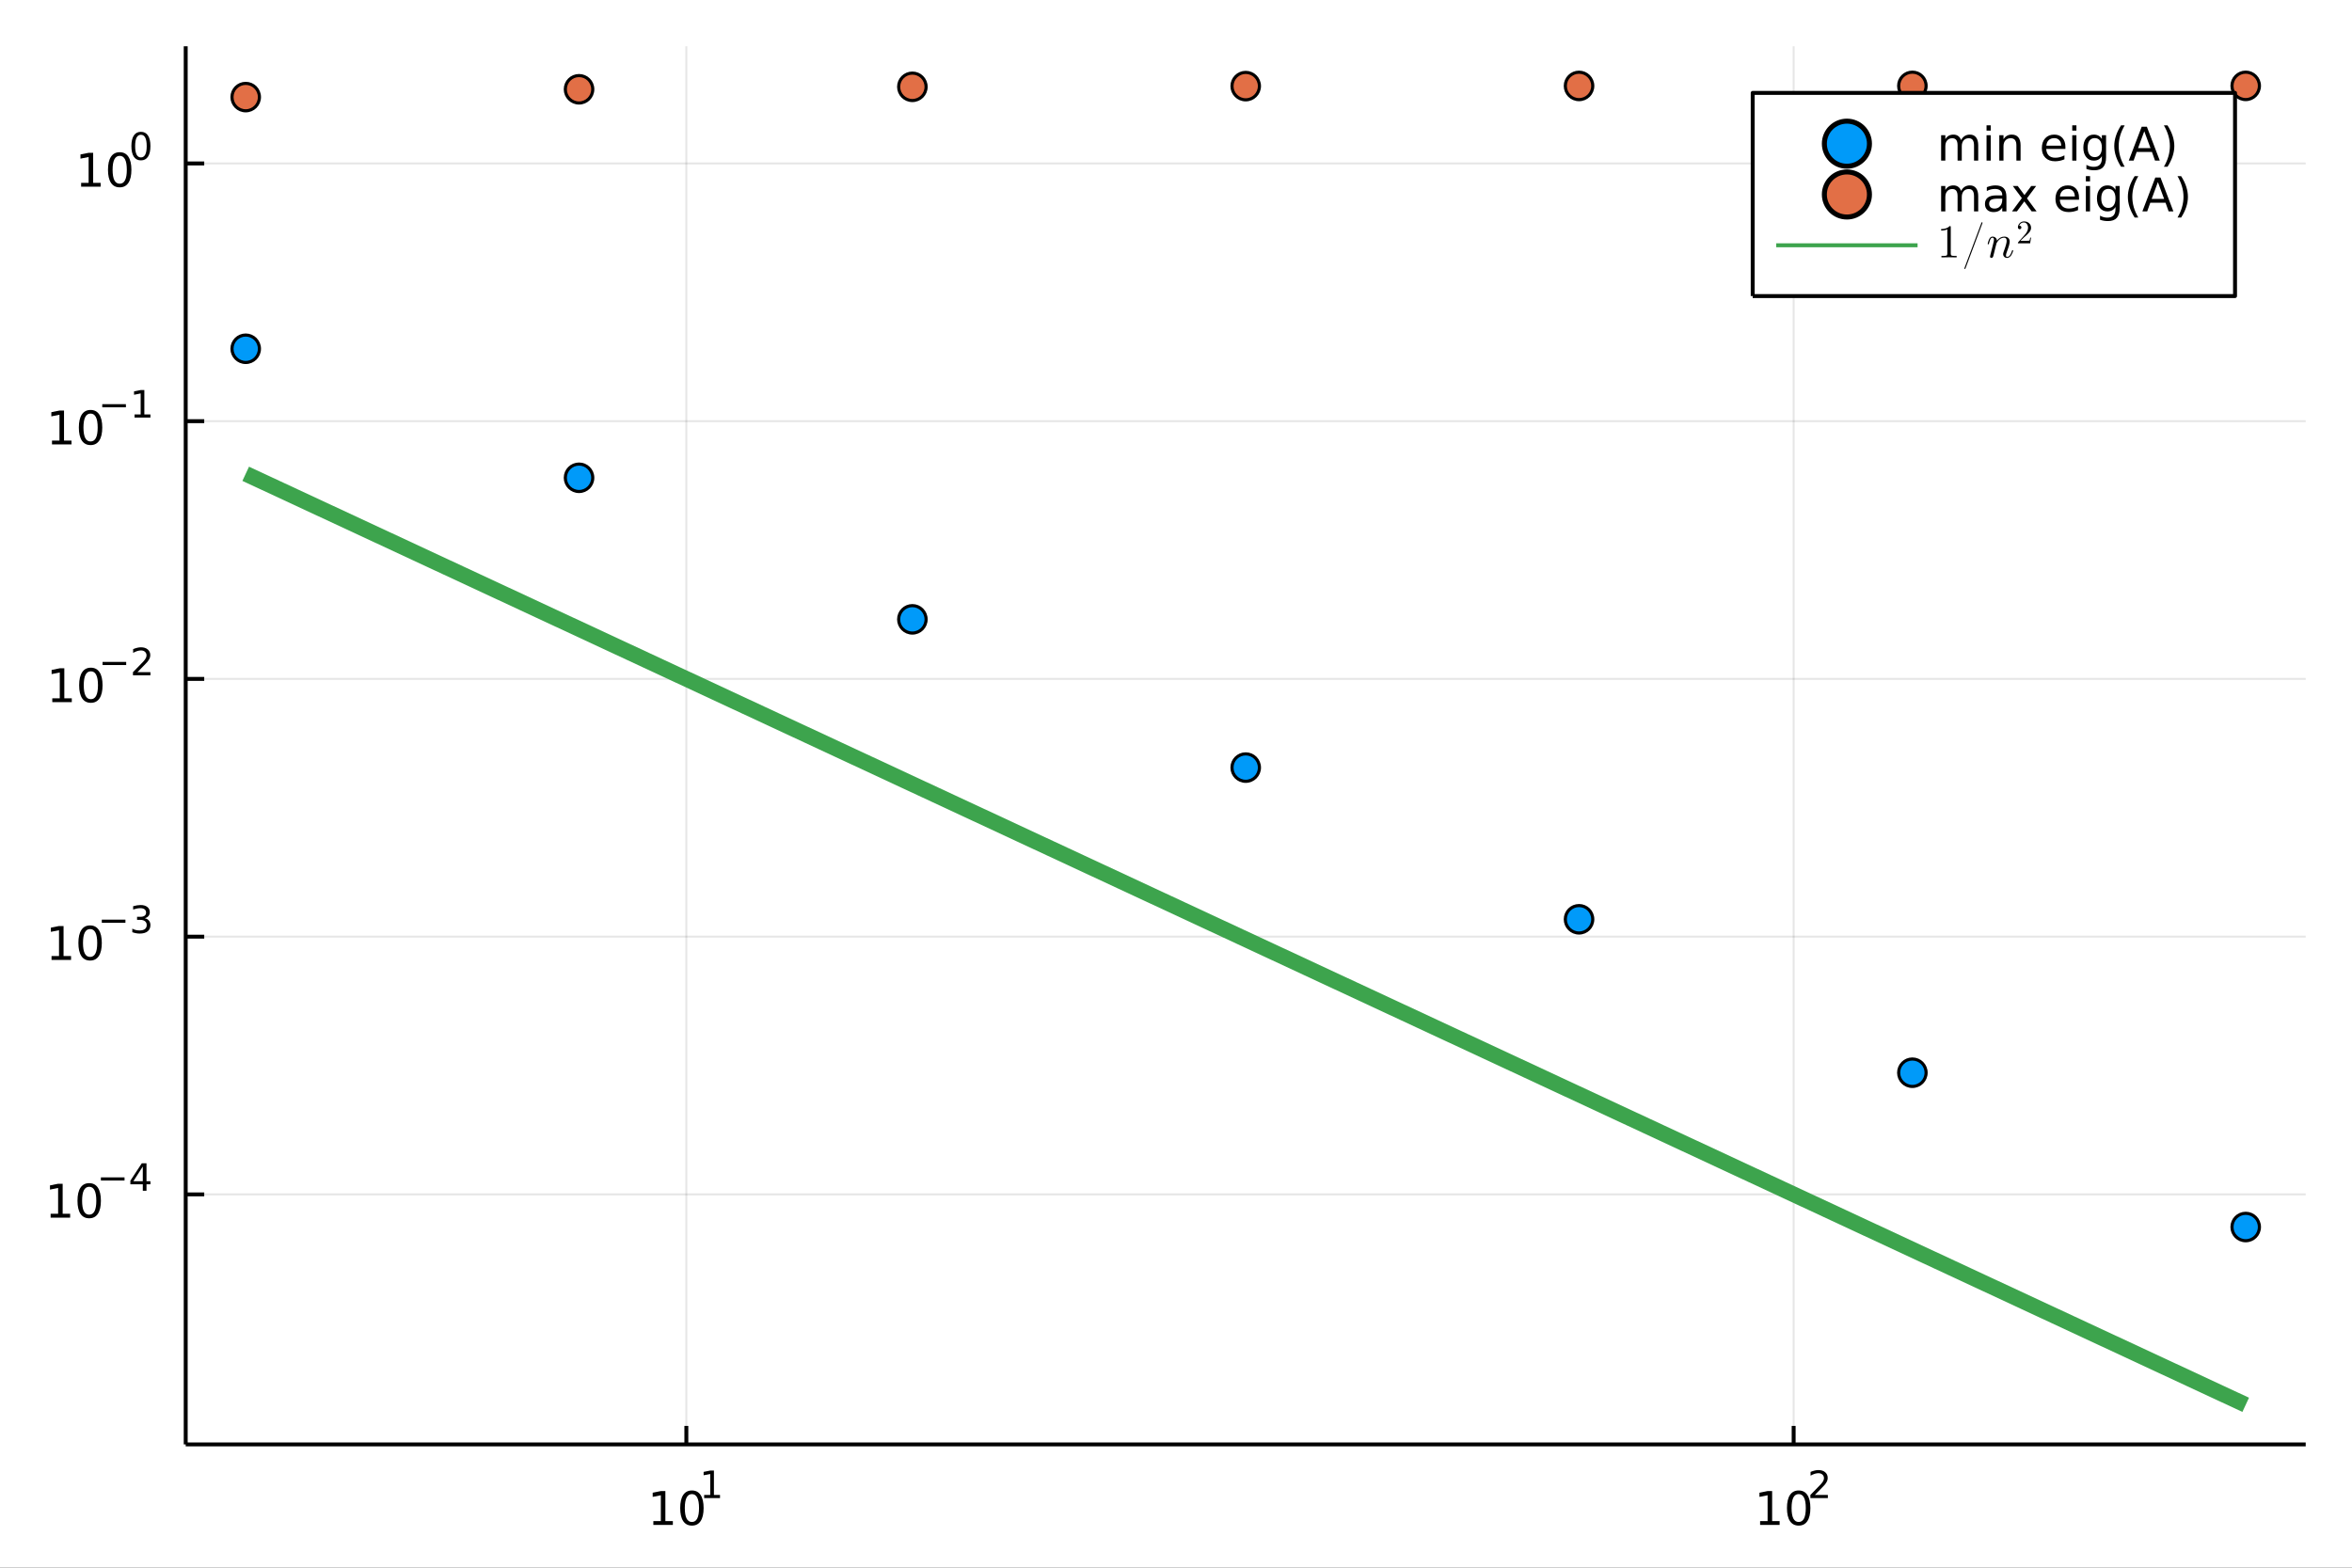 <?xml version="1.0" encoding="utf-8"?>
<svg xmlns="http://www.w3.org/2000/svg" xmlns:xlink="http://www.w3.org/1999/xlink" width="600" height="400" viewBox="0 0 2400 1600">
<rect x="0" y="0" width="2400" height="1600" fill="#333333" stroke="none"/>
<defs>
  <clipPath id="clip290">
    <rect x="0" y="0" width="2400" height="1600"/>
  </clipPath>
</defs>
<path clip-path="url(#clip290)" d="
M0 1600 L2400 1600 L2400 0 L0 0  Z
  " fill="#ffffff" fill-rule="evenodd" fill-opacity="1"/>
<defs>
  <clipPath id="clip291">
    <rect x="480" y="0" width="1681" height="1600"/>
  </clipPath>
</defs>
<defs>
  <clipPath id="clip292">
    <rect x="224" y="47" width="2130" height="1440"/>
  </clipPath>
</defs>
<path clip-path="url(#clip290)" d="
M189.496 1474.16 L2352.76 1474.16 L2352.76 47.244 L189.496 47.244  Z
  " fill="#ffffff" fill-rule="evenodd" fill-opacity="1"/>
<defs>
  <clipPath id="clip293">
    <rect x="189" y="47" width="2164" height="1428"/>
  </clipPath>
</defs>
<polyline clip-path="url(#clip293)" style="stroke:#000000; stroke-linecap:butt; stroke-linejoin:round; stroke-width:2; stroke-opacity:0.1; fill:none" points="
  700.355,1474.16 700.355,47.244 
  "/>
<polyline clip-path="url(#clip293)" style="stroke:#000000; stroke-linecap:butt; stroke-linejoin:round; stroke-width:2; stroke-opacity:0.1; fill:none" points="
  1830.26,1474.16 1830.26,47.244 
  "/>
<polyline clip-path="url(#clip290)" style="stroke:#000000; stroke-linecap:butt; stroke-linejoin:round; stroke-width:4; stroke-opacity:1; fill:none" points="
  189.496,1474.16 2352.76,1474.16 
  "/>
<polyline clip-path="url(#clip290)" style="stroke:#000000; stroke-linecap:butt; stroke-linejoin:round; stroke-width:4; stroke-opacity:1; fill:none" points="
  700.355,1474.16 700.355,1455.27 
  "/>
<polyline clip-path="url(#clip290)" style="stroke:#000000; stroke-linecap:butt; stroke-linejoin:round; stroke-width:4; stroke-opacity:1; fill:none" points="
  1830.26,1474.16 1830.26,1455.27 
  "/>
<path clip-path="url(#clip290)" d="M666.682 1552.44 L674.321 1552.44 L674.321 1526.07 L666.011 1527.74 L666.011 1523.48 L674.275 1521.81 L678.951 1521.81 L678.951 1552.44 L686.589 1552.44 L686.589 1556.37 L666.682 1556.37 L666.682 1552.44 Z" fill="#000000" fill-rule="evenodd" fill-opacity="1" /><path clip-path="url(#clip290)" d="M706.034 1524.89 Q702.423 1524.89 700.594 1528.46 Q698.788 1532 698.788 1539.13 Q698.788 1546.23 700.594 1549.8 Q702.423 1553.34 706.034 1553.34 Q709.668 1553.34 711.474 1549.8 Q713.302 1546.23 713.302 1539.13 Q713.302 1532 711.474 1528.46 Q709.668 1524.89 706.034 1524.89 M706.034 1521.19 Q711.844 1521.19 714.899 1525.79 Q717.978 1530.38 717.978 1539.13 Q717.978 1547.85 714.899 1552.46 Q711.844 1557.04 706.034 1557.04 Q700.224 1557.04 697.145 1552.46 Q694.089 1547.85 694.089 1539.13 Q694.089 1530.38 697.145 1525.79 Q700.224 1521.19 706.034 1521.19 Z" fill="#000000" fill-rule="evenodd" fill-opacity="1" /><path clip-path="url(#clip290)" d="M718.524 1525.76 L724.73 1525.76 L724.73 1504.34 L717.978 1505.7 L717.978 1502.24 L724.693 1500.88 L728.492 1500.88 L728.492 1525.76 L734.698 1525.76 L734.698 1528.96 L718.524 1528.96 L718.524 1525.76 Z" fill="#000000" fill-rule="evenodd" fill-opacity="1" /><path clip-path="url(#clip290)" d="M1796.03 1552.44 L1803.67 1552.44 L1803.67 1526.07 L1795.36 1527.74 L1795.36 1523.48 L1803.62 1521.81 L1808.3 1521.81 L1808.3 1552.44 L1815.94 1552.44 L1815.94 1556.37 L1796.03 1556.37 L1796.03 1552.44 Z" fill="#000000" fill-rule="evenodd" fill-opacity="1" /><path clip-path="url(#clip290)" d="M1835.38 1524.89 Q1831.77 1524.89 1829.94 1528.46 Q1828.14 1532 1828.14 1539.13 Q1828.14 1546.23 1829.94 1549.8 Q1831.77 1553.34 1835.38 1553.34 Q1839.02 1553.34 1840.82 1549.8 Q1842.65 1546.23 1842.65 1539.13 Q1842.65 1532 1840.82 1528.46 Q1839.02 1524.89 1835.38 1524.89 M1835.38 1521.19 Q1841.19 1521.19 1844.25 1525.79 Q1847.33 1530.38 1847.33 1539.13 Q1847.33 1547.85 1844.25 1552.46 Q1841.19 1557.04 1835.38 1557.04 Q1829.57 1557.04 1826.49 1552.46 Q1823.44 1547.85 1823.44 1539.13 Q1823.44 1530.38 1826.49 1525.79 Q1829.57 1521.19 1835.38 1521.19 Z" fill="#000000" fill-rule="evenodd" fill-opacity="1" /><path clip-path="url(#clip290)" d="M1851.9 1525.76 L1865.16 1525.76 L1865.16 1528.96 L1847.33 1528.96 L1847.33 1525.76 Q1849.49 1523.53 1853.21 1519.76 Q1856.96 1515.98 1857.92 1514.89 Q1859.74 1512.84 1860.46 1511.43 Q1861.19 1510 1861.19 1508.63 Q1861.19 1506.39 1859.61 1504.98 Q1858.05 1503.57 1855.53 1503.57 Q1853.74 1503.57 1851.75 1504.19 Q1849.77 1504.81 1847.52 1506.07 L1847.52 1502.24 Q1849.81 1501.31 1851.8 1500.84 Q1853.8 1500.37 1855.45 1500.37 Q1859.82 1500.37 1862.41 1502.56 Q1865.01 1504.74 1865.01 1508.39 Q1865.01 1510.12 1864.35 1511.68 Q1863.71 1513.22 1862 1515.33 Q1861.53 1515.87 1859.01 1518.49 Q1856.49 1521.08 1851.9 1525.76 Z" fill="#000000" fill-rule="evenodd" fill-opacity="1" /><polyline clip-path="url(#clip293)" style="stroke:#000000; stroke-linecap:butt; stroke-linejoin:round; stroke-width:2; stroke-opacity:0.1; fill:none" points="
  189.496,1219.01 2352.76,1219.01 
  "/>
<polyline clip-path="url(#clip293)" style="stroke:#000000; stroke-linecap:butt; stroke-linejoin:round; stroke-width:2; stroke-opacity:0.1; fill:none" points="
  189.496,955.957 2352.76,955.957 
  "/>
<polyline clip-path="url(#clip293)" style="stroke:#000000; stroke-linecap:butt; stroke-linejoin:round; stroke-width:2; stroke-opacity:0.1; fill:none" points="
  189.496,692.908 2352.76,692.908 
  "/>
<polyline clip-path="url(#clip293)" style="stroke:#000000; stroke-linecap:butt; stroke-linejoin:round; stroke-width:2; stroke-opacity:0.1; fill:none" points="
  189.496,429.859 2352.76,429.859 
  "/>
<polyline clip-path="url(#clip293)" style="stroke:#000000; stroke-linecap:butt; stroke-linejoin:round; stroke-width:2; stroke-opacity:0.1; fill:none" points="
  189.496,166.81 2352.76,166.81 
  "/>
<polyline clip-path="url(#clip290)" style="stroke:#000000; stroke-linecap:butt; stroke-linejoin:round; stroke-width:4; stroke-opacity:1; fill:none" points="
  189.496,1474.16 189.496,47.244 
  "/>
<polyline clip-path="url(#clip290)" style="stroke:#000000; stroke-linecap:butt; stroke-linejoin:round; stroke-width:4; stroke-opacity:1; fill:none" points="
  189.496,1219.01 208.394,1219.01 
  "/>
<polyline clip-path="url(#clip290)" style="stroke:#000000; stroke-linecap:butt; stroke-linejoin:round; stroke-width:4; stroke-opacity:1; fill:none" points="
  189.496,955.957 208.394,955.957 
  "/>
<polyline clip-path="url(#clip290)" style="stroke:#000000; stroke-linecap:butt; stroke-linejoin:round; stroke-width:4; stroke-opacity:1; fill:none" points="
  189.496,692.908 208.394,692.908 
  "/>
<polyline clip-path="url(#clip290)" style="stroke:#000000; stroke-linecap:butt; stroke-linejoin:round; stroke-width:4; stroke-opacity:1; fill:none" points="
  189.496,429.859 208.394,429.859 
  "/>
<polyline clip-path="url(#clip290)" style="stroke:#000000; stroke-linecap:butt; stroke-linejoin:round; stroke-width:4; stroke-opacity:1; fill:none" points="
  189.496,166.81 208.394,166.81 
  "/>
<path clip-path="url(#clip290)" d="M51.663 1238.8 L59.302 1238.8 L59.302 1212.43 L50.992 1214.1 L50.992 1209.84 L59.256 1208.17 L63.932 1208.17 L63.932 1238.8 L71.571 1238.8 L71.571 1242.73 L51.663 1242.73 L51.663 1238.8 Z" fill="#000000" fill-rule="evenodd" fill-opacity="1" /><path clip-path="url(#clip290)" d="M91.015 1211.25 Q87.404 1211.25 85.575 1214.82 Q83.77 1218.36 83.77 1225.49 Q83.77 1232.59 85.575 1236.16 Q87.404 1239.7 91.015 1239.7 Q94.649 1239.7 96.455 1236.16 Q98.284 1232.59 98.284 1225.49 Q98.284 1218.36 96.455 1214.82 Q94.649 1211.25 91.015 1211.25 M91.015 1207.55 Q96.825 1207.55 99.881 1212.15 Q102.959 1216.74 102.959 1225.49 Q102.959 1234.22 99.881 1238.82 Q96.825 1243.4 91.015 1243.4 Q85.205 1243.4 82.126 1238.82 Q79.071 1234.22 79.071 1225.49 Q79.071 1216.74 82.126 1212.15 Q85.205 1207.55 91.015 1207.55 Z" fill="#000000" fill-rule="evenodd" fill-opacity="1" /><path clip-path="url(#clip290)" d="M102.959 1201.65 L127.071 1201.65 L127.071 1204.85 L102.959 1204.85 L102.959 1201.65 Z" fill="#000000" fill-rule="evenodd" fill-opacity="1" /><path clip-path="url(#clip290)" d="M145.71 1190.55 L136.118 1205.54 L145.71 1205.54 L145.71 1190.55 M144.713 1187.24 L149.49 1187.24 L149.49 1205.54 L153.496 1205.54 L153.496 1208.7 L149.49 1208.7 L149.49 1215.32 L145.71 1215.32 L145.71 1208.7 L133.033 1208.7 L133.033 1205.04 L144.713 1187.24 Z" fill="#000000" fill-rule="evenodd" fill-opacity="1" /><path clip-path="url(#clip290)" d="M52.585 975.749 L60.224 975.749 L60.224 949.384 L51.914 951.05 L51.914 946.791 L60.178 945.125 L64.853 945.125 L64.853 975.749 L72.492 975.749 L72.492 979.685 L52.585 979.685 L52.585 975.749 Z" fill="#000000" fill-rule="evenodd" fill-opacity="1" /><path clip-path="url(#clip290)" d="M91.937 948.203 Q88.326 948.203 86.497 951.768 Q84.691 955.31 84.691 962.439 Q84.691 969.546 86.497 973.111 Q88.326 976.652 91.937 976.652 Q95.571 976.652 97.376 973.111 Q99.205 969.546 99.205 962.439 Q99.205 955.31 97.376 951.768 Q95.571 948.203 91.937 948.203 M91.937 944.5 Q97.747 944.5 100.802 949.106 Q103.881 953.689 103.881 962.439 Q103.881 971.166 100.802 975.773 Q97.747 980.356 91.937 980.356 Q86.126 980.356 83.048 975.773 Q79.992 971.166 79.992 962.439 Q79.992 953.689 83.048 949.106 Q86.126 944.5 91.937 944.5 Z" fill="#000000" fill-rule="evenodd" fill-opacity="1" /><path clip-path="url(#clip290)" d="M103.881 938.601 L127.993 938.601 L127.993 941.798 L103.881 941.798 L103.881 938.601 Z" fill="#000000" fill-rule="evenodd" fill-opacity="1" /><path clip-path="url(#clip290)" d="M147.703 937.134 Q150.43 937.717 151.954 939.56 Q153.496 941.403 153.496 944.112 Q153.496 948.268 150.637 950.544 Q147.778 952.82 142.512 952.82 Q140.744 952.82 138.863 952.462 Q137.002 952.124 135.008 951.428 L135.008 947.76 Q136.588 948.682 138.469 949.152 Q140.349 949.622 142.399 949.622 Q145.973 949.622 147.835 948.212 Q149.716 946.801 149.716 944.112 Q149.716 941.629 147.966 940.237 Q146.236 938.827 143.133 938.827 L139.86 938.827 L139.86 935.704 L143.283 935.704 Q146.086 935.704 147.571 934.595 Q149.057 933.466 149.057 931.36 Q149.057 929.197 147.515 928.05 Q145.992 926.884 143.133 926.884 Q141.572 926.884 139.785 927.222 Q137.998 927.561 135.854 928.275 L135.854 924.89 Q138.017 924.288 139.898 923.987 Q141.797 923.686 143.471 923.686 Q147.797 923.686 150.317 925.661 Q152.838 927.617 152.838 930.965 Q152.838 933.297 151.502 934.915 Q150.167 936.513 147.703 937.134 Z" fill="#000000" fill-rule="evenodd" fill-opacity="1" /><path clip-path="url(#clip290)" d="M53.356 712.7 L60.995 712.7 L60.995 686.335 L52.685 688.001 L52.685 683.742 L60.949 682.076 L65.625 682.076 L65.625 712.7 L73.263 712.7 L73.263 716.636 L53.356 716.636 L53.356 712.7 Z" fill="#000000" fill-rule="evenodd" fill-opacity="1" /><path clip-path="url(#clip290)" d="M92.708 685.154 Q89.097 685.154 87.268 688.719 Q85.462 692.261 85.462 699.39 Q85.462 706.497 87.268 710.062 Q89.097 713.603 92.708 713.603 Q96.342 713.603 98.147 710.062 Q99.976 706.497 99.976 699.39 Q99.976 692.261 98.147 688.719 Q96.342 685.154 92.708 685.154 M92.708 681.451 Q98.518 681.451 101.573 686.057 Q104.652 690.64 104.652 699.39 Q104.652 708.117 101.573 712.724 Q98.518 717.307 92.708 717.307 Q86.898 717.307 83.819 712.724 Q80.763 708.117 80.763 699.39 Q80.763 690.64 83.819 686.057 Q86.898 681.451 92.708 681.451 Z" fill="#000000" fill-rule="evenodd" fill-opacity="1" /><path clip-path="url(#clip290)" d="M104.652 675.552 L128.764 675.552 L128.764 678.749 L104.652 678.749 L104.652 675.552 Z" fill="#000000" fill-rule="evenodd" fill-opacity="1" /><path clip-path="url(#clip290)" d="M140.236 686.028 L153.496 686.028 L153.496 689.225 L135.666 689.225 L135.666 686.028 Q137.829 683.79 141.553 680.028 Q145.296 676.248 146.255 675.157 Q148.079 673.107 148.794 671.696 Q149.527 670.267 149.527 668.894 Q149.527 666.656 147.948 665.245 Q146.387 663.835 143.866 663.835 Q142.08 663.835 140.086 664.455 Q138.111 665.076 135.854 666.336 L135.854 662.499 Q138.149 661.578 140.142 661.108 Q142.136 660.637 143.791 660.637 Q148.155 660.637 150.75 662.819 Q153.345 665.001 153.345 668.649 Q153.345 670.38 152.687 671.941 Q152.048 673.483 150.336 675.59 Q149.866 676.135 147.346 678.749 Q144.826 681.345 140.236 686.028 Z" fill="#000000" fill-rule="evenodd" fill-opacity="1" /><path clip-path="url(#clip290)" d="M53.055 449.651 L60.694 449.651 L60.694 423.286 L52.384 424.952 L52.384 420.693 L60.648 419.027 L65.324 419.027 L65.324 449.651 L72.963 449.651 L72.963 453.587 L53.055 453.587 L53.055 449.651 Z" fill="#000000" fill-rule="evenodd" fill-opacity="1" /><path clip-path="url(#clip290)" d="M92.407 422.105 Q88.796 422.105 86.967 425.67 Q85.162 429.212 85.162 436.341 Q85.162 443.448 86.967 447.013 Q88.796 450.554 92.407 450.554 Q96.041 450.554 97.847 447.013 Q99.675 443.448 99.675 436.341 Q99.675 429.212 97.847 425.67 Q96.041 422.105 92.407 422.105 M92.407 418.402 Q98.217 418.402 101.273 423.008 Q104.351 427.591 104.351 436.341 Q104.351 445.068 101.273 449.675 Q98.217 454.258 92.407 454.258 Q86.597 454.258 83.518 449.675 Q80.463 445.068 80.463 436.341 Q80.463 427.591 83.518 423.008 Q86.597 418.402 92.407 418.402 Z" fill="#000000" fill-rule="evenodd" fill-opacity="1" /><path clip-path="url(#clip290)" d="M104.351 412.503 L128.463 412.503 L128.463 415.7 L104.351 415.7 L104.351 412.503 Z" fill="#000000" fill-rule="evenodd" fill-opacity="1" /><path clip-path="url(#clip290)" d="M137.321 422.979 L143.528 422.979 L143.528 401.557 L136.776 402.911 L136.776 399.45 L143.49 398.096 L147.289 398.096 L147.289 422.979 L153.496 422.979 L153.496 426.176 L137.321 426.176 L137.321 422.979 Z" fill="#000000" fill-rule="evenodd" fill-opacity="1" /><path clip-path="url(#clip290)" d="M82.79 186.602 L90.429 186.602 L90.429 160.237 L82.119 161.903 L82.119 157.644 L90.383 155.978 L95.059 155.978 L95.059 186.602 L102.698 186.602 L102.698 190.538 L82.79 190.538 L82.79 186.602 Z" fill="#000000" fill-rule="evenodd" fill-opacity="1" /><path clip-path="url(#clip290)" d="M122.142 159.056 Q118.531 159.056 116.702 162.621 Q114.897 166.163 114.897 173.292 Q114.897 180.399 116.702 183.964 Q118.531 187.505 122.142 187.505 Q125.776 187.505 127.582 183.964 Q129.41 180.399 129.41 173.292 Q129.41 166.163 127.582 162.621 Q125.776 159.056 122.142 159.056 M122.142 155.353 Q127.952 155.353 131.008 159.959 Q134.086 164.542 134.086 173.292 Q134.086 182.019 131.008 186.626 Q127.952 191.209 122.142 191.209 Q116.332 191.209 113.253 186.626 Q110.198 182.019 110.198 173.292 Q110.198 164.542 113.253 159.959 Q116.332 155.353 122.142 155.353 Z" fill="#000000" fill-rule="evenodd" fill-opacity="1" /><path clip-path="url(#clip290)" d="M143.791 137.549 Q140.857 137.549 139.371 140.445 Q137.904 143.323 137.904 149.115 Q137.904 154.889 139.371 157.786 Q140.857 160.663 143.791 160.663 Q146.744 160.663 148.211 157.786 Q149.697 154.889 149.697 149.115 Q149.697 143.323 148.211 140.445 Q146.744 137.549 143.791 137.549 M143.791 134.539 Q148.512 134.539 150.994 138.282 Q153.496 142.006 153.496 149.115 Q153.496 156.206 150.994 159.949 Q148.512 163.673 143.791 163.673 Q139.07 163.673 136.569 159.949 Q134.086 156.206 134.086 149.115 Q134.086 142.006 136.569 138.282 Q139.07 134.539 143.791 134.539 Z" fill="#000000" fill-rule="evenodd" fill-opacity="1" /><circle clip-path="url(#clip293)" cx="250.72" cy="355.944" r="14" fill="#009af9" fill-rule="evenodd" fill-opacity="1" stroke="#000000" stroke-opacity="1" stroke-width="3.2"/>
<circle clip-path="url(#clip293)" cx="590.855" cy="487.632" r="14" fill="#009af9" fill-rule="evenodd" fill-opacity="1" stroke="#000000" stroke-opacity="1" stroke-width="3.2"/>
<circle clip-path="url(#clip293)" cx="930.991" cy="632.108" r="14" fill="#009af9" fill-rule="evenodd" fill-opacity="1" stroke="#000000" stroke-opacity="1" stroke-width="3.2"/>
<circle clip-path="url(#clip293)" cx="1271.13" cy="783.419" r="14" fill="#009af9" fill-rule="evenodd" fill-opacity="1" stroke="#000000" stroke-opacity="1" stroke-width="3.2"/>
<circle clip-path="url(#clip293)" cx="1611.26" cy="938.238" r="14" fill="#009af9" fill-rule="evenodd" fill-opacity="1" stroke="#000000" stroke-opacity="1" stroke-width="3.2"/>
<circle clip-path="url(#clip293)" cx="1951.4" cy="1094.83" r="14" fill="#009af9" fill-rule="evenodd" fill-opacity="1" stroke="#000000" stroke-opacity="1" stroke-width="3.2"/>
<circle clip-path="url(#clip293)" cx="2291.53" cy="1252.31" r="14" fill="#009af9" fill-rule="evenodd" fill-opacity="1" stroke="#000000" stroke-opacity="1" stroke-width="3.2"/>
<circle clip-path="url(#clip293)" cx="250.72" cy="99.09" r="14" fill="#e26f46" fill-rule="evenodd" fill-opacity="1" stroke="#000000" stroke-opacity="1" stroke-width="3.2"/>
<circle clip-path="url(#clip293)" cx="590.855" cy="91.122" r="14" fill="#e26f46" fill-rule="evenodd" fill-opacity="1" stroke="#000000" stroke-opacity="1" stroke-width="3.2"/>
<circle clip-path="url(#clip293)" cx="930.991" cy="88.601" r="14" fill="#e26f46" fill-rule="evenodd" fill-opacity="1" stroke="#000000" stroke-opacity="1" stroke-width="3.2"/>
<circle clip-path="url(#clip293)" cx="1271.13" cy="87.883" r="14" fill="#e26f46" fill-rule="evenodd" fill-opacity="1" stroke="#000000" stroke-opacity="1" stroke-width="3.2"/>
<circle clip-path="url(#clip293)" cx="1611.26" cy="87.691" r="14" fill="#e26f46" fill-rule="evenodd" fill-opacity="1" stroke="#000000" stroke-opacity="1" stroke-width="3.2"/>
<circle clip-path="url(#clip293)" cx="1951.4" cy="87.641" r="14" fill="#e26f46" fill-rule="evenodd" fill-opacity="1" stroke="#000000" stroke-opacity="1" stroke-width="3.2"/>
<circle clip-path="url(#clip293)" cx="2291.53" cy="87.629" r="14" fill="#e26f46" fill-rule="evenodd" fill-opacity="1" stroke="#000000" stroke-opacity="1" stroke-width="3.2"/>
<polyline clip-path="url(#clip293)" style="stroke:#3da44d; stroke-linecap:butt; stroke-linejoin:round; stroke-width:16; stroke-opacity:1; fill:none" points="
  250.72,483.553 270.65,492.832 454.934,578.637 565.681,630.202 659.315,673.8 761.029,721.159 854.8,764.82 955.333,811.629 1071.81,865.862 1175.32,914.058 
  1266.09,956.321 1365.05,1002.4 1464.6,1048.75 1574.67,1100 1679.4,1148.76 1788.29,1199.46 1879.95,1242.14 1991.86,1294.25 2097.06,1343.23 2265.59,1421.7 
  2291.53,1433.78 
  "/>
<path clip-path="url(#clip290)" d="
M1788.46 302.168 L2280.65 302.168 L2280.65 94.808 L1788.46 94.808  Z
  " fill="#ffffff" fill-rule="evenodd" fill-opacity="1"/>
<polyline clip-path="url(#clip290)" style="stroke:#000000; stroke-linecap:butt; stroke-linejoin:round; stroke-width:4; stroke-opacity:1; fill:none" points="
  1788.46,302.168 2280.65,302.168 2280.65,94.808 1788.46,94.808 1788.46,302.168 
  "/>
<circle clip-path="url(#clip290)" cx="1884.6" cy="146.648" r="23" fill="#009af9" fill-rule="evenodd" fill-opacity="1" stroke="#000000" stroke-opacity="1" stroke-width="5.12"/>
<path clip-path="url(#clip290)" d="M2001.09 142.979 Q2002.69 140.109 2004.91 138.743 Q2007.14 137.377 2010.15 137.377 Q2014.2 137.377 2016.4 140.225 Q2018.59 143.049 2018.59 148.28 L2018.59 163.928 L2014.31 163.928 L2014.31 148.419 Q2014.31 144.692 2012.99 142.887 Q2011.67 141.081 2008.96 141.081 Q2005.65 141.081 2003.73 143.28 Q2001.81 145.479 2001.81 149.275 L2001.81 163.928 L1997.53 163.928 L1997.53 148.419 Q1997.53 144.669 1996.21 142.887 Q1994.89 141.081 1992.14 141.081 Q1988.87 141.081 1986.95 143.303 Q1985.03 145.502 1985.03 149.275 L1985.03 163.928 L1980.75 163.928 L1980.75 138.002 L1985.03 138.002 L1985.03 142.03 Q1986.49 139.646 1988.53 138.512 Q1990.56 137.377 1993.36 137.377 Q1996.19 137.377 1998.15 138.813 Q2000.15 140.248 2001.09 142.979 Z" fill="#000000" fill-rule="evenodd" fill-opacity="1" /><path clip-path="url(#clip290)" d="M2027.09 138.002 L2031.35 138.002 L2031.35 163.928 L2027.09 163.928 L2027.09 138.002 M2027.09 127.91 L2031.35 127.91 L2031.35 133.303 L2027.09 133.303 L2027.09 127.91 Z" fill="#000000" fill-rule="evenodd" fill-opacity="1" /><path clip-path="url(#clip290)" d="M2061.81 148.28 L2061.81 163.928 L2057.55 163.928 L2057.55 148.419 Q2057.55 144.738 2056.12 142.91 Q2054.68 141.081 2051.81 141.081 Q2048.36 141.081 2046.37 143.28 Q2044.38 145.479 2044.38 149.275 L2044.38 163.928 L2040.1 163.928 L2040.1 138.002 L2044.38 138.002 L2044.38 142.03 Q2045.91 139.692 2047.97 138.535 Q2050.05 137.377 2052.76 137.377 Q2057.23 137.377 2059.52 140.155 Q2061.81 142.91 2061.81 148.28 Z" fill="#000000" fill-rule="evenodd" fill-opacity="1" /><path clip-path="url(#clip290)" d="M2107.55 149.9 L2107.55 151.984 L2087.97 151.984 Q2088.25 156.382 2090.61 158.697 Q2092.99 160.988 2097.23 160.988 Q2099.68 160.988 2101.97 160.386 Q2104.29 159.785 2106.56 158.581 L2106.56 162.609 Q2104.27 163.581 2101.86 164.09 Q2099.45 164.599 2096.97 164.599 Q2090.77 164.599 2087.14 160.988 Q2083.52 157.377 2083.52 151.22 Q2083.52 144.854 2086.95 141.127 Q2090.4 137.377 2096.23 137.377 Q2101.46 137.377 2104.5 140.757 Q2107.55 144.113 2107.55 149.9 M2103.29 148.65 Q2103.25 145.155 2101.33 143.072 Q2099.43 140.988 2096.28 140.988 Q2092.71 140.988 2090.56 143.002 Q2088.43 145.016 2088.11 148.674 L2103.29 148.65 Z" fill="#000000" fill-rule="evenodd" fill-opacity="1" /><path clip-path="url(#clip290)" d="M2114.54 138.002 L2118.8 138.002 L2118.8 163.928 L2114.54 163.928 L2114.54 138.002 M2114.54 127.91 L2118.8 127.91 L2118.8 133.303 L2114.54 133.303 L2114.54 127.91 Z" fill="#000000" fill-rule="evenodd" fill-opacity="1" /><path clip-path="url(#clip290)" d="M2144.77 150.664 Q2144.77 146.035 2142.85 143.488 Q2140.95 140.942 2137.51 140.942 Q2134.08 140.942 2132.16 143.488 Q2130.26 146.035 2130.26 150.664 Q2130.26 155.271 2132.16 157.817 Q2134.08 160.363 2137.51 160.363 Q2140.95 160.363 2142.85 157.817 Q2144.77 155.271 2144.77 150.664 M2149.03 160.711 Q2149.03 167.331 2146.09 170.548 Q2143.15 173.789 2137.09 173.789 Q2134.84 173.789 2132.85 173.442 Q2130.86 173.118 2128.99 172.423 L2128.99 168.28 Q2130.86 169.298 2132.69 169.785 Q2134.52 170.271 2136.42 170.271 Q2140.61 170.271 2142.69 168.072 Q2144.77 165.896 2144.77 161.474 L2144.77 159.368 Q2143.45 161.66 2141.39 162.794 Q2139.33 163.928 2136.46 163.928 Q2131.7 163.928 2128.78 160.294 Q2125.86 156.66 2125.86 150.664 Q2125.86 144.646 2128.78 141.012 Q2131.7 137.377 2136.46 137.377 Q2139.33 137.377 2141.39 138.512 Q2143.45 139.646 2144.77 141.937 L2144.77 138.002 L2149.03 138.002 L2149.03 160.711 Z" fill="#000000" fill-rule="evenodd" fill-opacity="1" /><path clip-path="url(#clip290)" d="M2168.04 127.956 Q2164.94 133.28 2163.43 138.488 Q2161.93 143.697 2161.93 149.044 Q2161.93 154.391 2163.43 159.646 Q2164.96 164.877 2168.04 170.178 L2164.33 170.178 Q2160.86 164.738 2159.13 159.484 Q2157.41 154.229 2157.41 149.044 Q2157.41 143.882 2159.13 138.65 Q2160.84 133.419 2164.33 127.956 L2168.04 127.956 Z" fill="#000000" fill-rule="evenodd" fill-opacity="1" /><path clip-path="url(#clip290)" d="M2188.04 133.975 L2181.7 151.174 L2194.4 151.174 L2188.04 133.975 M2185.4 129.368 L2190.7 129.368 L2203.87 163.928 L2199.01 163.928 L2195.86 155.062 L2180.28 155.062 L2177.14 163.928 L2172.2 163.928 L2185.4 129.368 Z" fill="#000000" fill-rule="evenodd" fill-opacity="1" /><path clip-path="url(#clip290)" d="M2208.06 127.956 L2211.76 127.956 Q2215.24 133.419 2216.95 138.65 Q2218.69 143.882 2218.69 149.044 Q2218.69 154.229 2216.95 159.484 Q2215.24 164.738 2211.76 170.178 L2208.06 170.178 Q2211.14 164.877 2212.64 159.646 Q2214.17 154.391 2214.17 149.044 Q2214.17 143.697 2212.64 138.488 Q2211.14 133.28 2208.06 127.956 Z" fill="#000000" fill-rule="evenodd" fill-opacity="1" /><circle clip-path="url(#clip290)" cx="1884.6" cy="198.488" r="23" fill="#e26f46" fill-rule="evenodd" fill-opacity="1" stroke="#000000" stroke-opacity="1" stroke-width="5.12"/>
<path clip-path="url(#clip290)" d="M2001.09 194.819 Q2002.69 191.949 2004.91 190.583 Q2007.14 189.217 2010.15 189.217 Q2014.2 189.217 2016.4 192.065 Q2018.59 194.889 2018.59 200.12 L2018.59 215.768 L2014.31 215.768 L2014.31 200.259 Q2014.31 196.532 2012.99 194.727 Q2011.67 192.921 2008.96 192.921 Q2005.65 192.921 2003.73 195.12 Q2001.81 197.319 2001.81 201.115 L2001.81 215.768 L1997.53 215.768 L1997.53 200.259 Q1997.53 196.509 1996.21 194.727 Q1994.89 192.921 1992.14 192.921 Q1988.87 192.921 1986.95 195.143 Q1985.03 197.342 1985.03 201.115 L1985.03 215.768 L1980.75 215.768 L1980.75 189.842 L1985.03 189.842 L1985.03 193.87 Q1986.49 191.486 1988.53 190.352 Q1990.56 189.217 1993.36 189.217 Q1996.19 189.217 1998.15 190.653 Q2000.15 192.088 2001.09 194.819 Z" fill="#000000" fill-rule="evenodd" fill-opacity="1" /><path clip-path="url(#clip290)" d="M2038.87 202.736 Q2033.71 202.736 2031.72 203.916 Q2029.73 205.097 2029.73 207.944 Q2029.73 210.213 2031.21 211.555 Q2032.71 212.875 2035.28 212.875 Q2038.83 212.875 2040.96 210.375 Q2043.11 207.851 2043.11 203.685 L2043.11 202.736 L2038.87 202.736 M2047.37 200.977 L2047.37 215.768 L2043.11 215.768 L2043.11 211.833 Q2041.65 214.194 2039.47 215.328 Q2037.3 216.439 2034.15 216.439 Q2030.17 216.439 2027.81 214.217 Q2025.47 211.972 2025.47 208.222 Q2025.47 203.847 2028.39 201.625 Q2031.33 199.402 2037.14 199.402 L2043.11 199.402 L2043.11 198.986 Q2043.11 196.046 2041.16 194.449 Q2039.24 192.828 2035.75 192.828 Q2033.52 192.828 2031.42 193.361 Q2029.31 193.893 2027.37 194.958 L2027.37 191.023 Q2029.71 190.12 2031.9 189.68 Q2034.1 189.217 2036.19 189.217 Q2041.81 189.217 2044.59 192.134 Q2047.37 195.051 2047.37 200.977 Z" fill="#000000" fill-rule="evenodd" fill-opacity="1" /><path clip-path="url(#clip290)" d="M2077.69 189.842 L2068.32 202.458 L2078.18 215.768 L2073.15 215.768 L2065.61 205.583 L2058.06 215.768 L2053.04 215.768 L2063.11 202.203 L2053.9 189.842 L2058.92 189.842 L2065.79 199.078 L2072.67 189.842 L2077.69 189.842 Z" fill="#000000" fill-rule="evenodd" fill-opacity="1" /><path clip-path="url(#clip290)" d="M2121.44 201.74 L2121.44 203.824 L2101.86 203.824 Q2102.14 208.222 2104.5 210.537 Q2106.88 212.828 2111.12 212.828 Q2113.57 212.828 2115.86 212.226 Q2118.18 211.625 2120.45 210.421 L2120.45 214.449 Q2118.15 215.421 2115.75 215.93 Q2113.34 216.439 2110.86 216.439 Q2104.66 216.439 2101.02 212.828 Q2097.41 209.217 2097.41 203.06 Q2097.41 196.694 2100.84 192.967 Q2104.29 189.217 2110.12 189.217 Q2115.35 189.217 2118.39 192.597 Q2121.44 195.953 2121.44 201.74 M2117.18 200.49 Q2117.14 196.995 2115.21 194.912 Q2113.32 192.828 2110.17 192.828 Q2106.6 192.828 2104.45 194.842 Q2102.32 196.856 2102 200.514 L2117.18 200.49 Z" fill="#000000" fill-rule="evenodd" fill-opacity="1" /><path clip-path="url(#clip290)" d="M2128.43 189.842 L2132.69 189.842 L2132.69 215.768 L2128.43 215.768 L2128.43 189.842 M2128.43 179.75 L2132.69 179.75 L2132.69 185.143 L2128.43 185.143 L2128.43 179.75 Z" fill="#000000" fill-rule="evenodd" fill-opacity="1" /><path clip-path="url(#clip290)" d="M2158.66 202.504 Q2158.66 197.875 2156.74 195.328 Q2154.84 192.782 2151.39 192.782 Q2147.97 192.782 2146.05 195.328 Q2144.15 197.875 2144.15 202.504 Q2144.15 207.111 2146.05 209.657 Q2147.97 212.203 2151.39 212.203 Q2154.84 212.203 2156.74 209.657 Q2158.66 207.111 2158.66 202.504 M2162.92 212.551 Q2162.92 219.171 2159.98 222.388 Q2157.04 225.629 2150.98 225.629 Q2148.73 225.629 2146.74 225.282 Q2144.75 224.958 2142.88 224.263 L2142.88 220.12 Q2144.75 221.138 2146.58 221.625 Q2148.41 222.111 2150.31 222.111 Q2154.5 222.111 2156.58 219.912 Q2158.66 217.736 2158.66 213.314 L2158.66 211.208 Q2157.34 213.5 2155.28 214.634 Q2153.22 215.768 2150.35 215.768 Q2145.58 215.768 2142.67 212.134 Q2139.75 208.5 2139.75 202.504 Q2139.75 196.486 2142.67 192.852 Q2145.58 189.217 2150.35 189.217 Q2153.22 189.217 2155.28 190.352 Q2157.34 191.486 2158.66 193.777 L2158.66 189.842 L2162.92 189.842 L2162.92 212.551 Z" fill="#000000" fill-rule="evenodd" fill-opacity="1" /><path clip-path="url(#clip290)" d="M2181.93 179.796 Q2178.83 185.12 2177.32 190.328 Q2175.82 195.537 2175.82 200.884 Q2175.82 206.231 2177.32 211.486 Q2178.85 216.717 2181.93 222.018 L2178.22 222.018 Q2174.75 216.578 2173.01 211.324 Q2171.3 206.069 2171.3 200.884 Q2171.3 195.722 2173.01 190.49 Q2174.73 185.259 2178.22 179.796 L2181.93 179.796 Z" fill="#000000" fill-rule="evenodd" fill-opacity="1" /><path clip-path="url(#clip290)" d="M2201.93 185.815 L2195.58 203.014 L2208.29 203.014 L2201.93 185.815 M2199.29 181.208 L2204.59 181.208 L2217.76 215.768 L2212.9 215.768 L2209.75 206.902 L2194.17 206.902 L2191.02 215.768 L2186.09 215.768 L2199.29 181.208 Z" fill="#000000" fill-rule="evenodd" fill-opacity="1" /><path clip-path="url(#clip290)" d="M2221.95 179.796 L2225.65 179.796 Q2229.13 185.259 2230.84 190.49 Q2232.57 195.722 2232.57 200.884 Q2232.57 206.069 2230.84 211.324 Q2229.13 216.578 2225.65 222.018 L2221.95 222.018 Q2225.03 216.717 2226.53 211.486 Q2228.06 206.231 2228.06 200.884 Q2228.06 195.537 2226.53 190.328 Q2225.03 185.12 2221.95 179.796 Z" fill="#000000" fill-rule="evenodd" fill-opacity="1" /><polyline clip-path="url(#clip290)" style="stroke:#3da44d; stroke-linecap:butt; stroke-linejoin:round; stroke-width:4; stroke-opacity:1; fill:none" points="
  1812.49,250.328 1956.71,250.328 
  "/>
<path clip-path="url(#clip290)" d="M1980.75 235.301 L1980.75 233.802 Q1986.51 233.802 1989.48 230.733 Q1990.3 230.733 1990.44 230.921 Q1990.58 231.108 1990.58 231.975 L1990.58 258.887 Q1990.58 260.316 1991.29 260.761 Q1991.99 261.206 1995.06 261.206 L1996.58 261.206 L1996.58 262.682 Q1994.89 262.541 1988.8 262.541 Q1982.71 262.541 1981.05 262.682 L1981.05 261.206 L1982.57 261.206 Q1985.6 261.206 1986.32 260.784 Q1987.05 260.339 1987.05 258.887 L1987.05 234.036 Q1984.54 235.301 1980.75 235.301 Z" fill="#000000" fill-rule="evenodd" fill-opacity="1" /><path clip-path="url(#clip290)" d="M2004.5 273.995 Q2004.5 273.76 2004.68 273.245 L2021.62 227.993 Q2021.62 227.946 2021.74 227.688 Q2021.85 227.431 2021.92 227.267 Q2021.99 227.08 2022.13 226.939 Q2022.3 226.798 2022.49 226.798 Q2022.95 226.798 2022.95 227.384 Q2022.95 227.431 2022.81 227.993 L2005.83 273.292 Q2005.55 274.112 2005.36 274.346 Q2005.2 274.58 2004.92 274.58 Q2004.5 274.58 2004.5 273.995 Z" fill="#000000" fill-rule="evenodd" fill-opacity="1" /><path clip-path="url(#clip290)" d="M2054.25 255.819 Q2054.25 256.006 2054.04 256.732 Q2053.82 257.458 2053.31 258.583 Q2052.82 259.707 2052.14 260.738 Q2051.46 261.745 2050.33 262.494 Q2049.23 263.22 2047.97 263.22 Q2046.28 263.22 2045.16 262.096 Q2044.03 260.972 2044.03 259.285 Q2044.03 258.348 2044.53 257.06 Q2047.64 248.745 2047.64 245.888 Q2047.64 242.538 2045.04 242.538 Q2043.75 242.538 2042.54 243.03 Q2041.34 243.499 2040.52 244.154 Q2039.7 244.81 2038.95 245.724 Q2038.23 246.614 2037.85 247.223 Q2037.5 247.808 2037.22 248.394 L2036.61 250.783 Q2036.47 251.439 2035.79 253.992 L2034.74 258.325 Q2033.99 261.557 2033.82 261.862 Q2033.59 262.518 2033.07 262.869 Q2032.56 263.22 2032.04 263.22 Q2031.46 263.22 2031.06 262.869 Q2030.66 262.518 2030.66 261.909 Q2030.66 261.815 2030.73 261.464 Q2030.8 261.112 2030.92 260.62 Q2031.03 260.129 2031.08 259.848 L2033.87 248.769 Q2034.38 246.754 2034.5 246.122 Q2034.64 245.466 2034.64 244.74 Q2034.64 242.538 2033.14 242.538 Q2031.92 242.538 2031.13 243.991 Q2030.33 245.443 2029.65 248.253 Q2029.44 249.026 2029.3 249.19 Q2029.18 249.354 2028.83 249.354 Q2028.25 249.331 2028.25 248.862 Q2028.25 248.745 2028.43 247.972 Q2028.62 247.199 2028.97 246.099 Q2029.35 244.974 2029.7 244.225 Q2030 243.663 2030.17 243.405 Q2030.36 243.124 2030.8 242.585 Q2031.27 242.023 2031.88 241.765 Q2032.51 241.484 2033.28 241.484 Q2035.02 241.484 2036.28 242.609 Q2037.55 243.709 2037.71 245.654 Q2040.83 241.484 2045.18 241.484 Q2047.76 241.484 2049.23 242.843 Q2050.71 244.201 2050.71 246.614 Q2050.71 247.176 2050.59 247.902 Q2050.5 248.605 2050.26 249.495 Q2050.05 250.385 2049.87 251.064 Q2049.68 251.743 2049.3 252.844 Q2048.93 253.922 2048.77 254.39 Q2048.6 254.859 2048.2 255.959 Q2047.83 257.037 2047.78 257.154 Q2046.92 259.332 2046.92 260.574 Q2046.92 261.393 2047.17 261.768 Q2047.45 262.143 2048.06 262.143 Q2049.7 262.143 2050.92 260.527 Q2052.16 258.887 2052.96 256.217 Q2053.15 255.631 2053.24 255.491 Q2053.36 255.35 2053.68 255.35 Q2054.25 255.35 2054.25 255.819 Z" fill="#000000" fill-rule="evenodd" fill-opacity="1" /><path clip-path="url(#clip290)" d="M2059.1 248.342 Q2059.1 247.735 2059.15 247.555 Q2059.22 247.374 2059.48 247.096 L2065.92 239.914 Q2069.45 235.947 2069.45 232.487 Q2069.45 230.241 2068.27 228.634 Q2067.1 227.027 2064.96 227.027 Q2063.48 227.027 2062.23 227.929 Q2060.99 228.831 2060.41 230.438 Q2060.51 230.405 2060.86 230.405 Q2061.69 230.405 2062.15 230.93 Q2062.63 231.454 2062.63 232.159 Q2062.63 233.061 2062.04 233.504 Q2061.46 233.93 2060.89 233.93 Q2060.66 233.93 2060.35 233.881 Q2060.05 233.832 2059.58 233.373 Q2059.1 232.897 2059.1 232.061 Q2059.1 229.716 2060.87 227.847 Q2062.66 225.978 2065.38 225.978 Q2068.46 225.978 2070.48 227.814 Q2072.51 229.634 2072.51 232.487 Q2072.51 233.487 2072.2 234.405 Q2071.91 235.307 2071.5 236.012 Q2071.1 236.717 2070.02 237.849 Q2068.94 238.98 2068.07 239.783 Q2067.2 240.587 2065.25 242.292 L2061.69 245.751 L2067.74 245.751 Q2070.69 245.751 2070.92 245.489 Q2071.25 245.013 2071.66 242.505 L2072.51 242.505 L2071.56 248.342 L2059.1 248.342 Z" fill="#000000" fill-rule="evenodd" fill-opacity="1" /></svg>
